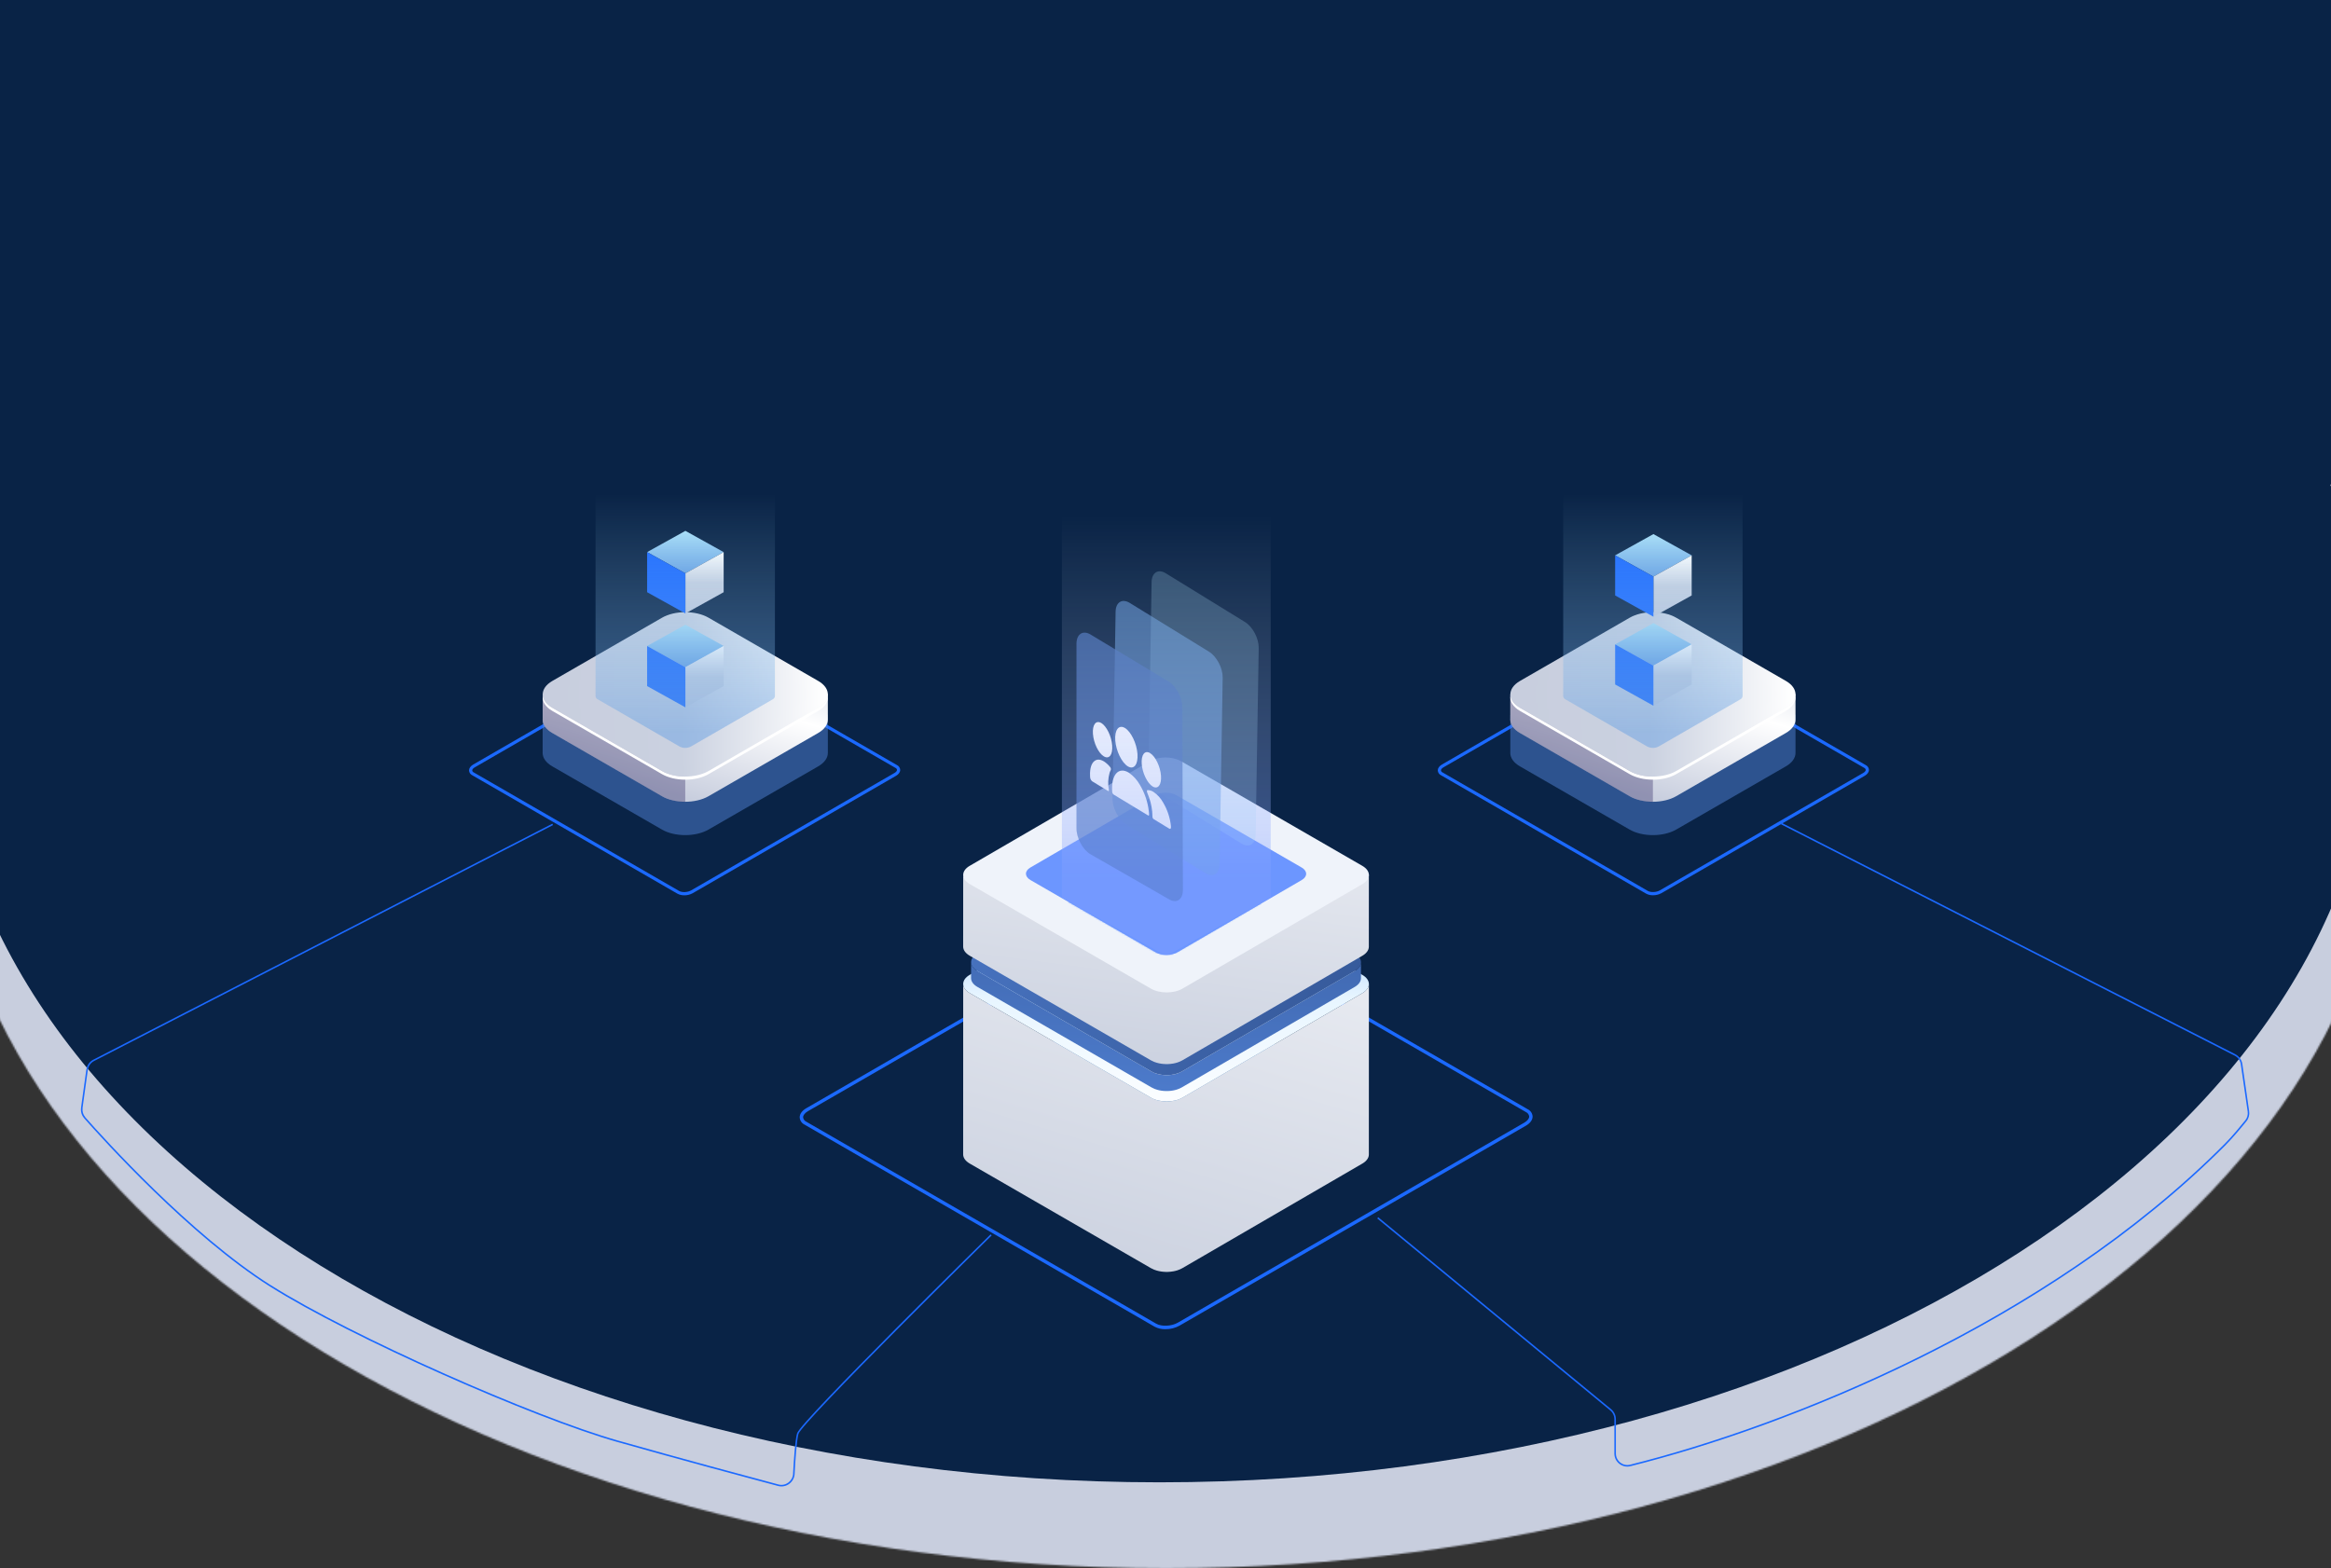 <svg xmlns="http://www.w3.org/2000/svg" width="1440" height="969" viewBox="0 0 1440 969" fill="none" class="injected-svg" data-src="/assets/hero-Ba7gfOJm.svg" xmlns:xlink="http://www.w3.org/1999/xlink" role="img">
<rect x="0" y="0" width="1440" height="969" fill="#333333" stroke="none"/>
<mask id="mask0_1029_4641-57" style="mask-type:luminance" maskUnits="userSpaceOnUse" x="-35" y="-1" width="1511" height="970">
<path d="M1467.86 -0.723H-35V334.322L-6.949 352.843C-25.228 394.625 -35 438.676 -35 484.189C-35 751.939 303.245 969 720.5 969C1137.75 969 1476 751.939 1476 484.189C1476 437.13 1465.55 391.617 1446.05 348.591L1467.88 334.322V-0.723H1467.86Z" fill="white"></path>
</mask>
<g mask="url(#mask0_1029_4641-57)">
<rect x="-35.234" y="-0.924" width="1511.47" height="970.092" fill="#C8CEDE"></rect>
</g>
<path fill-rule="evenodd" clip-rule="evenodd" d="M716.238 915.891C1131.15 915.891 1467.48 698.78 1467.48 430.945C1467.48 385.399 1457.75 341.331 1439.58 299.549L1467.86 281.062V-54H-35V281.062L-7.065 299.499C-25.261 341.297 -35 385.399 -35 430.945C-35 698.78 301.348 915.891 716.238 915.891Z" fill="#092346"></path>
<path d="M1021.64 400.517C1020.14 400.517 1018.66 400.871 1017.33 401.578L891.749 474.094C890.755 474.667 890.166 475.374 890.166 475.997C890.199 476.267 890.317 476.536 890.486 476.755C890.654 476.974 890.873 477.159 891.142 477.26L1017.95 550.467C1019.82 551.545 1023.24 551.376 1025.43 550.113L1151.01 477.597C1152 477.024 1152.59 476.317 1152.59 475.694C1152.56 475.425 1152.44 475.155 1152.27 474.936C1152.11 474.717 1151.89 474.549 1151.62 474.431L1024.81 401.225C1023.83 400.719 1022.74 400.484 1021.62 400.517H1021.64ZM1021.14 553.161C1019.69 553.195 1018.24 552.858 1016.96 552.185L890.149 478.978C889.576 478.709 889.105 478.288 888.768 477.766C888.431 477.244 888.229 476.637 888.195 476.014C888.195 474.65 889.138 473.336 890.755 472.393L1016.34 399.877C1019.17 398.261 1023.31 398.092 1025.78 399.524L1152.59 472.73C1153.17 473 1153.64 473.421 1153.99 473.943C1154.33 474.465 1154.53 475.071 1154.56 475.694C1154.56 477.058 1153.62 478.372 1152 479.315L1026.42 551.831C1024.81 552.724 1022.99 553.178 1021.15 553.161H1021.14Z" fill="#1B69FF"></path>
<path d="M419.5 550.484C421.352 551.561 424.788 551.393 426.977 550.13L552.558 477.614C553.552 477.041 554.141 476.334 554.141 475.711C554.107 475.441 553.989 475.172 553.821 474.953C553.653 474.734 553.434 474.549 553.164 474.448L426.354 401.241C424.501 400.164 421.066 400.332 418.877 401.595L293.296 474.111C292.302 474.684 291.713 475.391 291.713 476.014C291.746 476.284 291.864 476.553 292.033 476.772C292.201 476.991 292.42 477.159 292.689 477.277L419.5 550.484ZM422.699 553.178C421.251 553.212 419.803 552.875 418.523 552.201L291.713 478.995C291.14 478.725 290.668 478.305 290.315 477.782C289.978 477.26 289.776 476.654 289.742 476.031C289.742 474.667 290.685 473.353 292.302 472.41L417.883 399.894C420.695 398.278 424.855 398.109 427.331 399.54L554.141 472.747C554.714 473.017 555.185 473.438 555.539 473.96C555.876 474.482 556.078 475.088 556.111 475.728C556.111 477.092 555.168 478.405 553.552 479.349L427.971 551.865C426.354 552.757 424.535 553.212 422.699 553.195V553.178Z" fill="#1B69FF"></path>
<path d="M720.826 561.077C718.165 561.06 715.538 561.717 713.197 562.98L499.135 686.557C497.232 687.668 496.121 689.049 496.121 690.363C496.188 690.952 496.407 691.508 496.744 691.979C497.097 692.451 497.552 692.838 498.091 693.074L714.224 817.864C717.576 819.783 723.689 819.514 727.596 817.257L941.658 693.664C943.561 692.552 944.673 691.171 944.673 689.857C944.605 689.268 944.386 688.712 944.049 688.241C943.696 687.769 943.241 687.382 942.702 687.146L726.569 562.357C724.8 561.43 722.83 560.993 720.826 561.043V561.077ZM719.984 821.282C717.609 821.35 715.269 820.794 713.18 819.682L497.047 694.893C496.188 694.489 495.447 693.849 494.908 693.04C494.369 692.249 494.066 691.323 494.016 690.363C494.016 688.275 495.498 686.237 498.074 684.755L712.136 561.161C716.767 558.483 723.554 558.231 727.613 560.571L943.746 685.361C944.605 685.765 945.346 686.405 945.885 687.197C946.424 687.988 946.727 688.914 946.778 689.874C946.778 691.963 945.296 694 942.719 695.499L728.657 819.093C725.996 820.558 723.015 821.299 719.984 821.282Z" fill="#1B69FF"></path>
<path d="M994.674 871.417C996.324 872.781 997.284 874.802 997.284 876.941H998.244C998.244 874.516 997.166 872.209 995.28 870.676L994.674 871.417ZM1387.8 692.754C1389.18 691.036 1389.77 688.813 1389.45 686.641L1388.51 686.776C1388.8 688.695 1388.27 690.649 1387.06 692.165L1387.8 692.754ZM997.284 898.092C997.284 903.313 1002.15 907.203 1007.24 905.924L1007 904.997C1002.54 906.109 998.244 902.707 998.244 898.092H997.284ZM1380.44 652.235C1382.51 653.296 1383.95 655.283 1384.28 657.591L1385.23 657.456C1384.86 654.846 1383.22 652.589 1380.88 651.393L1380.44 652.252V652.235ZM1389.45 686.624L1385.23 657.456L1384.28 657.591L1388.51 686.759L1389.45 686.624ZM1374.97 707.439C1379.64 702.757 1384.97 696.274 1387.8 692.754L1387.06 692.165C1384.23 695.684 1378.93 702.134 1374.3 706.782L1374.97 707.456V707.439ZM1380.88 651.376L1100.67 508.449L1100.23 509.308L1380.44 652.235L1380.88 651.376ZM1007.24 905.924C1102.84 882.043 1263.96 818.925 1374.99 707.439L1374.31 706.765C1263.47 818.082 1102.54 881.134 1007.02 904.997L1007.25 905.924H1007.24ZM997.284 876.941V898.092H998.244V876.941H997.284ZM850.82 752.858L994.674 871.417L995.28 870.676L851.427 752.117L850.82 752.858Z" fill="#1B69FF"></path>
<path d="M57.692 654.711C55.334 655.923 53.718 658.197 53.364 660.824L54.307 660.959C54.627 658.651 56.059 656.631 58.13 655.57L57.692 654.728V654.711ZM50.08 684.519C49.76 686.826 50.4 689.116 51.95 690.868L52.674 690.228C51.326 688.695 50.754 686.674 51.023 684.637L50.08 684.502V684.519ZM489.959 910.555C489.723 915.152 485.328 918.402 480.899 917.224L480.646 918.15C485.682 919.497 490.633 915.809 490.902 910.605L489.942 910.555H489.959ZM381.438 890.986C420.458 902.033 462.475 913.317 480.646 918.15L480.899 917.224C462.728 912.39 420.71 901.107 381.707 890.06L381.455 890.986H381.438ZM166.837 794.926C191.727 810.672 232.482 831.033 273.438 849.271C314.395 867.526 355.604 883.677 381.438 890.986L381.69 890.06C355.924 882.768 314.765 866.634 273.826 848.396C232.886 830.157 192.182 809.814 167.342 794.101L166.837 794.91V794.926ZM493.31 885.883C493.344 885.731 493.479 885.462 493.765 885.041C494.035 884.62 494.405 884.115 494.893 883.492C495.853 882.262 497.201 880.662 498.902 878.742C502.287 874.903 507.036 869.8 512.677 863.889C523.961 852.05 538.831 836.927 553.634 822.04C568.437 807.136 583.189 792.468 594.237 781.521C599.76 776.048 604.358 771.501 607.575 768.335C609.191 766.752 610.454 765.506 611.313 764.647C611.751 764.226 612.071 763.906 612.29 763.687C612.408 763.569 612.492 763.502 612.543 763.434C612.576 763.401 612.593 763.384 612.61 763.367C612.61 763.367 612.61 763.367 612.273 763.03C611.936 762.693 611.936 762.693 611.936 762.693C611.936 762.693 611.903 762.727 611.869 762.761C611.818 762.811 611.734 762.895 611.616 763.013C611.397 763.232 611.061 763.552 610.64 763.973C609.781 764.815 608.518 766.062 606.901 767.661C603.684 770.844 599.087 775.374 593.563 780.848C582.516 791.794 567.763 806.479 552.96 821.366C538.157 836.27 523.287 851.393 511.987 863.232C506.345 869.16 501.596 874.263 498.194 878.119C496.493 880.039 495.129 881.656 494.152 882.919C493.664 883.542 493.277 884.081 492.99 884.536C492.704 884.974 492.502 885.344 492.418 885.647L493.344 885.9L493.31 885.883ZM490.885 910.622C491.104 906.345 491.424 901.225 491.828 896.644C492.233 892.047 492.721 888.022 493.294 885.883L492.367 885.63C491.778 887.87 491.273 891.979 490.869 896.56C490.464 901.157 490.144 906.277 489.926 910.572L490.885 910.622ZM51.916 690.885C63.384 703.902 117.157 763.535 166.82 794.943L167.325 794.135C117.797 762.811 64.109 703.279 52.623 690.261L51.899 690.901L51.916 690.885ZM53.331 660.841L50.047 684.536L50.99 684.67L54.274 660.975L53.331 660.841ZM341.205 508.955L57.658 654.744L58.096 655.587L341.643 509.797L341.205 508.955Z" fill="#1B69FF"></path>
<path opacity="0.5" d="M335.237 464.974V441.799L339.479 439.438C340.67 446.668 349.21 451.445 356.336 452.43L404.877 480.79L426.068 488.429L493.698 453.563L492.135 452.671C497.921 449.976 501.028 443.806 504.154 438.175L508.712 440.888L511.41 441.65V465.216C511.41 468.227 509.419 471.219 505.456 473.505L437.696 512.571C429.77 517.143 416.858 517.143 408.932 512.571L341.172 473.505C337.265 471.256 335.293 468.301 335.219 465.346C335.219 465.216 335.219 465.086 335.219 464.956L335.237 464.974Z" fill="#5284D8"></path>
<path d="M335.237 444.363V429.031L339.479 426.67C340.67 433.9 349.21 438.676 356.336 439.661L404.877 468.022L426.068 475.661L493.698 440.795L492.135 439.903C497.921 437.208 501.028 431.038 504.154 425.407L508.712 428.12L511.41 428.882V444.605C511.41 447.616 509.419 450.608 505.456 452.894L437.696 491.96C429.77 496.532 416.858 496.532 408.932 491.96L341.172 452.894C337.265 450.645 335.293 447.709 335.219 444.735C335.219 444.605 335.219 444.475 335.219 444.345L335.237 444.363Z" fill="url(#paint0_linear_1029_4641-30)"></path>
<path opacity="0.3" d="M356.336 439.68L404.877 468.041L423.314 474.694V495.435C418.309 495.528 413.36 494.358 408.932 491.997L341.172 452.931C337.265 450.682 335.293 447.746 335.219 444.772C335.219 444.642 335.219 444.512 335.219 444.382V429.049L339.107 426.893H339.517C340.838 434.012 349.266 438.714 356.336 439.68Z" fill="#0F054C"></path>
<path d="M423.328 383.906L430.882 381.917L447.664 391.767L504.168 425.425C501.042 431.057 497.935 437.227 492.149 439.922L427.942 402.9C426.528 402.138 424.947 401.766 423.328 401.803V383.925V383.906Z" fill="url(#paint1_linear_1029_4641-31)"></path>
<path d="M437.715 476.404L505.475 437.338C513.401 432.766 513.401 425.314 505.475 420.742L437.734 381.676C429.808 377.104 416.896 377.104 408.97 381.676L341.21 420.742C333.284 425.314 333.284 432.766 341.21 437.338L408.97 476.404C416.896 480.976 429.808 480.976 437.734 476.404H437.715Z" fill="url(#paint2_linear_1029_4641-32)"></path>
<path d="M341.196 437.338L408.956 476.404C416.882 480.976 429.794 480.976 437.72 476.404L505.48 437.338C509.034 435.294 510.987 432.673 511.359 429.997C511.824 433.305 509.871 436.725 505.48 439.253L437.72 478.319C429.794 482.891 416.882 482.891 408.956 478.319L341.196 439.253C336.805 436.725 334.852 433.305 335.317 429.997C335.689 432.673 337.643 435.294 341.196 437.338Z" fill="white"></path>
<path d="M435.799 475.308L503.559 436.242C510.443 432.283 510.443 425.815 503.559 421.857L435.818 382.791C428.934 378.832 417.752 378.832 410.868 382.791L343.108 421.857C336.224 425.815 336.224 432.283 343.108 436.242L410.85 475.308C417.734 479.285 428.915 479.266 435.799 475.308ZM416.803 386.211C420.897 384.129 425.752 384.129 429.846 386.211L497.587 425.277C501.178 427.358 501.178 430.722 497.587 432.804L429.827 471.869C425.734 473.932 420.896 473.932 416.785 471.869L349.025 432.804C345.434 430.722 345.434 427.358 349.025 425.277L416.785 386.211H416.803Z" fill="url(#paint3_linear_1029_4641-33)"></path>
<path d="M423.409 386L399.766 399.132L423.409 412.263L447.053 399.132L423.409 386Z" fill="url(#paint4_linear_1029_4641-34)"></path>
<path d="M423.406 412.263V437.046L447.05 423.915V399.132L423.406 412.263Z" fill="url(#paint5_linear_1029_4641-35)"></path>
<path d="M399.766 399.132V423.915L423.409 437.046V412.263L399.766 399.132Z" fill="#1B69FF"></path>
<path d="M423.409 328L399.766 341.132L423.409 354.263L447.053 341.132L423.409 328Z" fill="url(#paint6_linear_1029_4641-36)"></path>
<path d="M423.406 354.263V379.046L447.05 365.915V341.132L423.406 354.263Z" fill="url(#paint7_linear_1029_4641-37)"></path>
<path d="M399.766 341.132V365.915L423.409 379.046V354.263L399.766 341.132Z" fill="#1B69FF"></path>
<path opacity="0.5" d="M367.906 430.109V250H478.719V430.109C478.644 431.001 478.105 431.763 477.305 432.134L426.754 461.295C424.596 462.391 422.047 462.391 419.871 461.295L369.32 432.134C368.502 431.781 367.962 431.001 367.906 430.109Z" fill="url(#paint8_linear_1029_4641-38)"></path>
<path opacity="0.5" d="M933.019 464.974V441.799L937.261 439.438C938.451 446.668 946.991 451.445 954.117 452.43L1002.66 480.79L1023.85 488.429L1091.48 453.563L1089.92 452.671C1095.7 449.976 1098.81 443.806 1101.94 438.175L1106.49 440.888L1109.19 441.65V465.216C1109.19 468.227 1107.2 471.219 1103.24 473.505L1035.48 512.571C1027.55 517.143 1014.64 517.143 1006.71 512.571L938.954 473.505C935.047 471.256 933.074 468.301 933 465.346C933 465.216 933 465.086 933 464.956L933.019 464.974Z" fill="#5284D8"></path>
<path d="M933.019 444.363V429.031L937.261 426.67C938.451 433.9 946.991 438.676 954.117 439.661L1002.66 468.022L1023.85 475.661L1091.48 440.795L1089.92 439.903C1095.7 437.208 1098.81 431.038 1101.94 425.407L1106.49 428.12L1109.19 428.882V444.605C1109.19 447.616 1107.2 450.608 1103.24 452.894L1035.48 491.96C1027.55 496.532 1014.64 496.532 1006.71 491.96L938.954 452.894C935.047 450.645 933.074 447.709 933 444.735C933 444.605 933 444.475 933 444.345L933.019 444.363Z" fill="url(#paint9_linear_1029_4641-39)"></path>
<path opacity="0.3" d="M954.117 439.68L1002.66 468.041L1021.1 474.694V495.435C1016.09 495.528 1011.14 494.358 1006.71 491.997L938.954 452.931C935.047 450.682 933.074 447.746 933 444.772C933 444.642 933 444.512 933 444.382V429.049L936.888 426.893H937.298C938.619 434.012 947.047 438.714 954.117 439.68Z" fill="#0F054C"></path>
<path d="M1021.11 383.906L1028.66 381.917L1045.44 391.767L1101.95 425.425C1098.82 431.057 1095.72 437.227 1089.93 439.922L1025.72 402.9C1024.31 402.138 1022.73 401.766 1021.11 401.803V383.925V383.906Z" fill="url(#paint10_linear_1029_4641-40)"></path>
<path d="M1035.5 476.404L1103.26 437.338C1111.18 432.766 1111.18 425.314 1103.26 420.742L1035.51 381.676C1027.59 377.104 1014.68 377.104 1006.75 381.676L938.991 420.742C931.065 425.314 931.065 432.766 938.991 437.338L1006.75 476.404C1014.68 480.976 1027.59 480.976 1035.51 476.404H1035.5Z" fill="url(#paint11_linear_1029_4641-41)"></path>
<path d="M938.97 437.338L1006.73 476.404C1014.66 480.976 1027.57 480.976 1035.49 476.404L1103.25 437.338C1106.81 435.294 1108.76 432.673 1109.13 429.997C1109.6 433.305 1107.64 436.725 1103.25 439.253L1035.49 478.319C1027.57 482.891 1014.66 482.891 1006.73 478.319L938.97 439.253C934.579 436.725 932.625 433.305 933.091 429.997C933.463 432.673 935.416 435.294 938.97 437.338Z" fill="white"></path>
<path d="M1033.58 475.308L1101.34 436.242C1108.22 432.283 1108.22 425.815 1101.34 421.857L1033.6 382.791C1026.72 378.832 1015.53 378.832 1008.65 382.791L940.89 421.857C934.006 425.815 934.006 432.283 940.89 436.242L1008.63 475.308C1015.51 479.285 1026.7 479.266 1033.58 475.308ZM1014.58 386.211C1018.68 384.129 1023.53 384.129 1027.63 386.211L1095.37 425.277C1098.96 427.358 1098.96 430.722 1095.37 432.804L1027.61 471.869C1023.52 473.932 1018.68 473.932 1014.57 471.869L946.806 432.804C943.215 430.722 943.215 427.358 946.806 425.277L1014.57 386.211H1014.58Z" fill="url(#paint12_linear_1029_4641-42)"></path>
<path d="M1021.41 385L997.766 398.132L1021.41 411.263L1045.05 398.132L1021.41 385Z" fill="url(#paint13_linear_1029_4641-43)"></path>
<path d="M1021.41 411.263V436.046L1045.05 422.915V398.132L1021.41 411.263Z" fill="url(#paint14_linear_1029_4641-44)"></path>
<path d="M997.766 398.132V422.915L1021.41 436.046V411.263L997.766 398.132Z" fill="#1B69FF"></path>
<path d="M1021.41 330L997.766 343.132L1021.41 356.263L1045.05 343.132L1021.41 330Z" fill="url(#paint15_linear_1029_4641-45)"></path>
<path d="M1021.41 356.263V381.046L1045.05 367.915V343.132L1021.41 356.263Z" fill="url(#paint16_linear_1029_4641-46)"></path>
<path d="M997.766 343.132V367.915L1021.41 381.046V356.263L997.766 343.132Z" fill="#1B69FF"></path>
<path opacity="0.5" d="M965.688 430.109V250H1076.5V430.109C1076.43 431.001 1075.89 431.763 1075.09 432.134L1024.54 461.295C1022.38 462.391 1019.83 462.391 1017.65 461.295L967.101 432.134C966.283 431.781 965.743 431.001 965.688 430.109Z" fill="url(#paint17_linear_1029_4641-47)"></path>
<g style="mix-blend-mode:multiply" opacity="0.54">
<path d="M835.889 701.092C841.082 704.217 841.102 709.262 835.934 712.37L728.552 776.956C723.384 780.065 714.991 780.053 709.798 776.931L601.893 712.05C596.699 708.925 596.679 703.88 601.847 700.772L709.228 575.875C714.396 572.767 722.789 572.778 727.982 575.901L835.889 701.092Z" fill="#5CAEFF"></path>
</g>
<path d="M845.619 608.425C845.606 608.57 845.596 608.716 845.57 608.861C845.548 608.979 845.512 609.096 845.481 609.213C845.446 609.35 845.412 609.487 845.364 609.623C845.324 609.735 845.27 609.847 845.219 609.959C845.156 610.104 845.094 610.245 845.018 610.386C844.963 610.488 844.897 610.59 844.834 610.691C844.734 610.853 844.629 611.013 844.511 611.171C844.438 611.264 844.366 611.356 844.289 611.448C844.106 611.667 843.912 611.876 843.707 612.074C843.63 612.147 843.562 612.225 843.479 612.299C843.348 612.417 843.201 612.531 843.058 612.646C842.931 612.748 842.809 612.852 842.672 612.951C842.516 613.064 842.345 613.169 842.177 613.281C842.009 613.393 841.841 613.508 841.655 613.617L730.46 678.234C730.039 678.474 729.605 678.692 729.162 678.888C729.033 678.946 728.902 679 728.77 679.056C728.418 679.201 728.058 679.338 727.689 679.466C727.557 679.51 727.428 679.559 727.294 679.601C727.063 679.673 726.824 679.738 726.587 679.803C726.407 679.851 726.229 679.904 726.046 679.948C725.797 680.008 725.542 680.058 725.288 680.11C725.114 680.145 724.943 680.183 724.767 680.216C724.253 680.307 723.731 680.378 723.205 680.434C723.044 680.452 722.88 680.461 722.717 680.475C722.409 680.501 722.099 680.524 721.788 680.537C721.59 680.545 721.392 680.55 721.194 680.553C720.942 680.559 720.691 680.56 720.439 680.557C720.23 680.557 720.021 680.547 719.812 680.539C719.579 680.53 719.346 680.518 719.114 680.502C718.902 680.487 718.69 680.47 718.48 680.449C718.25 680.427 718.021 680.401 717.793 680.372C717.588 680.346 717.383 680.317 717.178 680.286C716.936 680.247 716.694 680.205 716.452 680.159C716.26 680.122 716.069 680.087 715.879 680.043C715.592 679.98 715.309 679.909 715.028 679.835C714.87 679.793 714.711 679.753 714.555 679.708C714.046 679.562 713.557 679.395 713.079 679.209C713.013 679.184 712.951 679.154 712.886 679.128C712.244 678.873 711.621 678.574 711.021 678.233L599.087 613.609C596.377 612.044 595.023 609.991 595.028 607.942L595 713.26C594.994 715.311 596.348 717.364 599.058 718.928L710.992 783.553C711.592 783.894 712.215 784.192 712.856 784.446C712.898 784.464 712.934 784.488 712.977 784.505C713.001 784.514 713.028 784.521 713.049 784.53C713.526 784.716 714.02 784.88 714.524 785.028C714.565 785.039 714.602 785.057 714.644 785.068C714.759 785.101 714.88 785.124 714.997 785.155C715.278 785.228 715.561 785.3 715.848 785.363C715.925 785.381 716 785.403 716.077 785.419C716.19 785.443 716.307 785.458 716.421 785.48C716.662 785.526 716.902 785.568 717.148 785.605C717.246 785.621 717.342 785.643 717.438 785.657C717.534 785.672 717.656 785.679 717.76 785.693C717.988 785.722 718.217 785.747 718.446 785.77C718.556 785.78 718.664 785.797 718.774 785.806C718.884 785.815 718.979 785.815 719.081 785.823C719.313 785.839 719.546 785.85 719.779 785.86C719.895 785.864 720.011 785.875 720.127 785.879C720.22 785.879 720.313 785.879 720.406 785.879C720.657 785.882 720.909 785.879 721.16 785.875C721.285 785.875 721.409 785.875 721.534 785.875C721.607 785.875 721.68 785.863 721.752 785.86C722.063 785.847 722.372 785.824 722.682 785.798C722.805 785.788 722.931 785.786 723.054 785.773C723.093 785.77 723.127 785.761 723.169 785.757C723.695 785.702 724.216 785.629 724.732 785.539C724.756 785.535 724.782 785.534 724.804 785.529C724.955 785.502 725.099 785.464 725.248 785.434C725.502 785.383 725.757 785.332 726.008 785.272C726.19 785.228 726.366 785.176 726.547 785.127C726.785 785.062 727.023 784.998 727.256 784.925C727.305 784.909 727.358 784.897 727.406 784.882C727.491 784.854 727.567 784.818 727.65 784.789C728.019 784.663 728.379 784.527 728.73 784.38C728.862 784.324 728.995 784.271 729.124 784.212C729.567 784.016 730 783.798 730.42 783.558L841.629 718.934L841.797 718.834C841.924 718.758 842.031 718.676 842.152 718.598C842.32 718.489 842.49 718.38 842.646 718.268C842.782 718.169 842.905 718.066 843.032 717.963C843.177 717.848 843.322 717.734 843.452 717.616C843.479 717.592 843.513 717.569 843.539 717.543C843.593 717.493 843.63 717.439 843.684 717.389C843.889 717.191 844.083 716.982 844.266 716.764C844.305 716.716 844.356 716.673 844.393 716.626C844.43 716.58 844.453 716.533 844.488 716.487C844.606 716.328 844.711 716.168 844.81 716.006C844.853 715.939 844.908 715.873 844.946 715.805C844.966 715.77 844.977 715.732 844.995 715.701C845.068 715.556 845.133 715.417 845.196 715.274C845.232 715.19 845.281 715.108 845.313 715.023C845.323 714.995 845.327 714.967 845.337 714.938C845.385 714.802 845.419 714.665 845.455 714.528C845.479 714.435 845.516 714.343 845.534 714.25C845.539 714.225 845.539 714.201 845.543 714.177C845.569 714.032 845.579 713.887 845.592 713.742C845.601 713.648 845.622 713.554 845.624 713.46C845.624 713.42 845.624 713.38 845.624 713.339L845.653 608.02C845.653 608.157 845.632 608.29 845.619 608.425Z" fill="url(#paint18_linear_1029_4641-48)"></path>
<path d="M841.597 602.354C846.984 605.464 847.013 610.503 841.66 613.617L730.462 678.235C725.11 681.345 716.411 681.345 711.024 678.235L599.09 613.609C593.703 610.499 593.674 605.46 599.027 602.35L710.225 537.729C715.577 534.619 724.276 534.619 729.663 537.729L841.597 602.354Z" fill="url(#paint19_linear_1029_4641-49)"></path>
<path d="M840.738 594.987C840.726 595.126 840.716 595.265 840.691 595.403C840.67 595.516 840.636 595.628 840.606 595.741C840.572 595.873 840.54 596.005 840.493 596.135C840.455 596.243 840.404 596.353 840.357 596.458C840.297 596.595 840.238 596.733 840.164 596.869C840.111 596.967 840.048 597.064 839.988 597.16C839.892 597.315 839.791 597.469 839.677 597.621C839.61 597.71 839.537 597.799 839.464 597.887C839.288 598.098 839.102 598.298 838.904 598.488C838.832 598.561 838.759 598.633 838.686 598.706C838.561 598.82 838.42 598.929 838.282 599.04C838.16 599.138 838.042 599.237 837.911 599.33C837.761 599.439 837.597 599.542 837.436 599.648C837.274 599.753 837.112 599.866 836.934 599.97L730.065 662.077C729.669 662.307 729.248 662.513 728.818 662.708C728.694 662.763 728.567 662.815 728.442 662.869C728.102 663.01 727.756 663.142 727.402 663.262C727.275 663.305 727.151 663.352 727.023 663.392C726.8 663.465 726.571 663.524 726.343 663.586C726.17 663.633 725.999 663.684 725.823 663.726C725.584 663.784 725.339 663.833 725.096 663.882C724.93 663.916 724.765 663.955 724.595 663.983C724.101 664.071 723.6 664.139 723.094 664.192C722.939 664.209 722.782 664.219 722.626 664.232C722.329 664.256 722.031 664.278 721.733 664.291C721.542 664.299 721.352 664.304 721.161 664.307C720.919 664.312 720.677 664.314 720.435 664.311C720.234 664.311 720.032 664.301 719.832 664.294C719.608 664.285 719.384 664.274 719.161 664.258C718.958 664.244 718.754 664.227 718.551 664.207C718.333 664.185 718.111 664.161 717.892 664.134C717.694 664.11 717.497 664.081 717.301 664.051C717.067 664.015 716.834 663.974 716.603 663.93C716.419 663.895 716.235 663.857 716.052 663.818C715.776 663.758 715.505 663.69 715.235 663.618C715.083 663.578 714.931 663.54 714.781 663.496C714.295 663.354 713.821 663.196 713.362 663.017C713.299 662.992 713.239 662.964 713.176 662.938C712.56 662.693 711.961 662.406 711.384 662.079L603.811 599.97C601.206 598.466 599.905 596.492 599.91 594.52L599.883 604.33C599.877 606.299 601.178 608.273 603.783 609.779L711.357 671.887C711.933 672.214 712.532 672.501 713.148 672.746C713.188 672.762 713.221 672.785 713.264 672.802C713.287 672.81 713.312 672.817 713.336 672.826C713.795 673.004 714.269 673.163 714.753 673.304C714.793 673.315 714.826 673.332 714.868 673.343C714.979 673.375 715.095 673.397 715.208 673.426C715.478 673.499 715.749 673.566 716.026 673.626C716.098 673.643 716.171 673.666 716.244 673.681C716.352 673.703 716.462 673.717 716.573 673.738C716.805 673.783 717.036 673.823 717.27 673.86C717.365 673.874 717.457 673.895 717.552 673.908C717.647 673.921 717.759 673.93 717.862 673.943C718.08 673.971 718.298 673.995 718.522 674.016C718.627 674.026 718.731 674.042 718.836 674.051C718.942 674.061 719.033 674.06 719.131 674.067C719.354 674.083 719.577 674.094 719.802 674.103C719.914 674.107 720.025 674.118 720.137 674.12C720.226 674.12 720.316 674.12 720.404 674.12C720.646 674.124 720.888 674.12 721.131 674.12C721.25 674.12 721.37 674.12 721.49 674.12C721.563 674.12 721.631 674.11 721.702 674.106C722.001 674.093 722.298 674.072 722.595 674.046C722.714 674.037 722.835 674.035 722.954 674.022C722.991 674.022 723.027 674.011 723.064 674.007C723.572 673.955 724.071 673.886 724.565 673.799C724.589 673.793 724.614 673.793 724.638 673.788C724.783 673.762 724.921 673.726 725.063 673.697C725.308 673.647 725.553 673.599 725.794 673.541C725.969 673.498 726.139 673.448 726.312 673.402C726.541 673.339 726.77 673.278 726.993 673.207C727.041 673.192 727.091 673.181 727.139 673.166C727.219 673.139 727.293 673.104 727.373 673.077C727.727 672.956 728.073 672.825 728.411 672.684C728.538 672.63 728.665 672.579 728.79 672.522C729.215 672.333 729.631 672.123 730.035 671.892L836.902 609.788C836.956 609.757 837.01 609.725 837.063 609.693C837.184 609.62 837.288 609.54 837.404 609.465C837.565 609.36 837.73 609.257 837.879 609.148C838.01 609.053 838.127 608.953 838.25 608.857C838.388 608.747 838.528 608.639 838.654 608.524C838.68 608.5 838.712 608.479 838.737 608.455C838.789 608.407 838.825 608.356 838.874 608.31C839.072 608.12 839.259 607.919 839.434 607.709C839.471 607.664 839.52 607.623 839.556 607.577C839.592 607.531 839.613 607.488 839.647 607.443C839.76 607.291 839.861 607.137 839.957 606.982C839.998 606.916 840.051 606.854 840.088 606.788C840.106 606.755 840.117 606.721 840.134 606.688C840.207 606.552 840.267 606.415 840.327 606.278C840.362 606.197 840.409 606.119 840.44 606.037C840.45 606.01 840.453 605.983 840.463 605.955C840.509 605.824 840.542 605.693 840.576 605.561C840.599 605.472 840.635 605.383 840.653 605.294C840.658 605.271 840.657 605.247 840.661 605.221C840.687 605.083 840.696 604.944 840.708 604.806C840.716 604.715 840.737 604.625 840.74 604.535C840.74 604.497 840.74 604.457 840.74 604.419L840.767 594.609C840.771 594.73 840.75 594.859 840.738 594.987Z" fill="url(#paint20_linear_1029_4641-50)"></path>
<path d="M836.866 589.152C842.043 592.142 842.07 596.984 836.927 599.973L730.06 662.077C724.917 665.066 716.557 665.066 711.379 662.077L603.807 599.97C598.63 596.981 598.602 592.138 603.746 589.149L710.612 527.045C715.755 524.056 724.116 524.056 729.293 527.045L836.866 589.152Z" fill="url(#paint21_linear_1029_4641-51)"></path>
<path d="M845.619 540.328C845.606 540.473 845.596 540.618 845.57 540.764C845.548 540.882 845.512 540.998 845.481 541.116C845.446 541.253 845.412 541.39 845.364 541.526C845.324 541.639 845.27 541.75 845.219 541.862C845.156 542.007 845.094 542.148 845.018 542.29C844.963 542.391 844.897 542.492 844.834 542.594C844.734 542.755 844.629 542.916 844.511 543.074C844.438 543.167 844.366 543.259 844.289 543.351C844.107 543.57 843.913 543.779 843.707 543.977C843.63 544.05 843.562 544.128 843.479 544.201C843.348 544.32 843.201 544.434 843.058 544.549C842.931 544.651 842.809 544.754 842.672 544.854C842.516 544.967 842.345 545.072 842.177 545.184C842.009 545.296 841.841 545.411 841.655 545.52L730.46 610.14C730.038 610.379 729.605 610.598 729.162 610.794C729.033 610.851 728.902 610.906 728.77 610.961C728.418 611.106 728.058 611.243 727.689 611.371C727.557 611.416 727.428 611.464 727.294 611.506C727.063 611.578 726.824 611.643 726.587 611.708C726.407 611.756 726.229 611.809 726.046 611.853C725.797 611.914 725.542 611.964 725.288 612.015C725.114 612.051 724.943 612.088 724.767 612.121C724.253 612.212 723.731 612.283 723.205 612.339C723.044 612.357 722.88 612.367 722.717 612.381C722.408 612.406 722.099 612.429 721.788 612.442C721.59 612.45 721.392 612.455 721.194 612.458C720.942 612.464 720.691 612.465 720.439 612.462C720.23 612.459 720.021 612.453 719.811 612.445C719.579 612.435 719.346 612.423 719.114 612.407C718.902 612.393 718.69 612.375 718.48 612.354C718.25 612.332 718.021 612.306 717.793 612.277C717.588 612.251 717.383 612.222 717.178 612.191C716.935 612.153 716.693 612.11 716.452 612.064C716.26 612.027 716.069 611.992 715.879 611.948C715.592 611.886 715.309 611.815 715.028 611.74C714.87 611.698 714.711 611.658 714.555 611.613C714.046 611.467 713.557 611.3 713.079 611.114C713.013 611.089 712.951 611.059 712.886 611.033C712.244 610.778 711.621 610.479 711.021 610.138L599.087 545.514C596.377 543.949 595.023 541.896 595.028 539.847L595 584.855C594.994 586.905 596.348 588.958 599.058 590.523L710.992 655.147C711.592 655.488 712.215 655.787 712.856 656.041C712.898 656.058 712.934 656.082 712.977 656.099C713.001 656.109 713.028 656.115 713.049 656.125C713.526 656.311 714.02 656.476 714.524 656.622C714.565 656.635 714.602 656.651 714.644 656.663C714.759 656.696 714.88 656.718 714.997 656.749C715.278 656.822 715.561 656.895 715.848 656.958C715.925 656.975 716 656.999 716.077 657.014C716.19 657.038 716.307 657.052 716.421 657.074C716.662 657.12 716.902 657.162 717.148 657.2C717.246 657.215 717.342 657.238 717.438 657.252C717.534 657.265 717.656 657.274 717.76 657.287C717.988 657.316 718.217 657.342 718.446 657.364C718.556 657.374 718.664 657.392 718.774 657.401C718.884 657.409 718.979 657.41 719.081 657.417C719.313 657.433 719.546 657.446 719.779 657.454C719.895 657.459 720.011 657.47 720.127 657.473C720.22 657.473 720.313 657.473 720.406 657.473C720.657 657.477 720.909 657.473 721.16 657.47C721.285 657.47 721.409 657.47 721.534 657.47C721.607 657.47 721.68 657.458 721.752 657.454C722.063 657.441 722.372 657.419 722.682 657.393C722.805 657.382 722.931 657.38 723.054 657.368C723.093 657.364 723.127 657.356 723.169 657.352C723.695 657.297 724.217 657.225 724.732 657.134C724.756 657.129 724.782 657.127 724.804 657.123C724.955 657.096 725.099 657.058 725.248 657.029C725.502 656.977 725.757 656.926 726.008 656.866C726.19 656.821 726.366 656.77 726.547 656.72C726.785 656.656 727.023 656.592 727.256 656.518C727.305 656.502 727.358 656.491 727.406 656.476C727.491 656.448 727.567 656.412 727.65 656.383C728.019 656.257 728.379 656.121 728.73 655.973C728.862 655.918 728.995 655.864 729.124 655.806C729.567 655.61 730 655.392 730.42 655.152L841.619 590.531L841.787 590.432C841.913 590.355 842.021 590.273 842.142 590.195C842.309 590.085 842.48 589.977 842.636 589.865C842.772 589.766 842.894 589.662 843.021 589.56C843.167 589.445 843.312 589.331 843.442 589.213C843.469 589.189 843.502 589.166 843.529 589.14C843.582 589.09 843.62 589.036 843.674 588.986C843.879 588.788 844.073 588.579 844.255 588.36C844.295 588.313 844.346 588.27 844.383 588.223C844.42 588.176 844.443 588.129 844.478 588.083C844.595 587.925 844.701 587.764 844.8 587.603C844.842 587.536 844.898 587.47 844.936 587.402C844.956 587.368 844.967 587.329 844.985 587.298C845.057 587.153 845.123 587.014 845.185 586.871C845.222 586.787 845.27 586.705 845.302 586.621C845.313 586.592 845.317 586.563 845.327 586.535C845.375 586.399 845.408 586.262 845.445 586.124C845.469 586.032 845.506 585.94 845.524 585.847C845.529 585.823 845.528 585.797 845.533 585.774C845.559 585.629 845.569 585.484 845.582 585.338C845.591 585.244 845.612 585.151 845.614 585.056C845.614 585.016 845.614 584.976 845.614 584.936L845.643 539.927C845.653 540.062 845.632 540.196 845.619 540.328Z" fill="url(#paint22_linear_1029_4641-52)"></path>
<path d="M841.597 534.986C846.984 538.096 847.013 543.135 841.66 546.248L730.462 610.866C725.11 613.976 716.411 613.976 711.024 610.866L599.09 546.241C593.703 543.131 593.674 538.092 599.027 534.982L710.225 470.36C715.577 467.25 724.276 467.25 729.663 470.36L841.597 534.986Z" fill="#EFF3FA"></path>
<path d="M804.091 536C807.811 538.148 807.831 541.628 804.134 543.775L727.334 588.408C723.637 590.556 717.63 590.556 713.909 588.408L636.601 543.773C632.88 541.626 632.86 538.146 636.556 535.999L713.356 491.366C717.053 489.218 723.061 489.218 726.782 491.366L804.091 536Z" fill="#6C96FF"></path>
<mask id="mask1_1029_4641-58" style="mask-type:luminance" maskUnits="userSpaceOnUse" x="633" y="489" width="174" height="101">
<path d="M803.864 535.774C807.584 537.922 807.604 541.402 803.908 543.549L727.107 588.182C723.41 590.33 717.403 590.33 713.682 588.182L636.374 543.548C632.653 541.4 632.633 537.92 636.33 535.773L713.13 491.14C716.826 488.992 722.835 488.992 726.555 491.14L803.864 535.774Z" fill="white"></path>
</mask>
<g mask="url(#mask1_1029_4641-58)">
<path d="M802.411 572.106C806.131 574.254 806.151 577.734 802.454 579.881L725.654 624.513C721.957 626.662 715.95 626.662 712.229 624.513L634.921 579.879C631.2 577.731 631.18 574.251 634.877 572.104L711.677 527.472C715.373 525.324 721.382 525.324 725.102 527.472L802.411 572.106Z" fill="#6C96FF"></path>
</g>
<path opacity="0.23" d="M720.178 354.22L769.176 384.381C773.894 387.284 777.687 394.515 777.587 400.43L775.688 515.721C775.586 521.631 771.636 524.096 766.913 521.197L717.951 491.06C713.235 488.155 709.442 480.921 709.541 475.01L711.407 359.702C711.512 353.778 715.466 351.314 720.178 354.22Z" fill="url(#paint23_linear_1029_4641-53)"></path>
<path opacity="0.53" d="M697.916 372.53L746.914 402.691C751.632 405.594 755.424 412.825 755.325 418.74L753.425 534.03C753.322 539.941 749.372 542.406 744.65 539.507L695.688 509.368C690.97 506.467 687.178 499.231 687.275 493.32L689.174 378.03C689.244 372.089 693.178 369.669 697.916 372.53Z" fill="url(#paint24_linear_1029_4641-54)"></path>
<path d="M673.761 392.082L721.99 421.156C726.708 424.059 730.501 431.29 730.401 437.204L730.76 550.069C730.658 555.981 726.708 558.445 721.985 555.546L673.413 527.687C668.695 524.784 664.902 517.549 665.002 511.639V397.614C665.101 391.702 669.024 389.218 673.761 392.082Z" fill="url(#paint25_linear_1029_4641-55)"></path>
<path d="M694.897 449.786C691.124 447.552 688.509 450.995 688.966 457.485C689.464 464.012 692.954 471.205 696.728 473.513C696.761 473.513 696.763 473.549 696.798 473.547C700.534 475.745 703.15 472.34 702.692 465.816C702.194 459.289 698.705 452.097 694.93 449.788C694.93 449.826 694.929 449.788 694.897 449.788" fill="#F2F5FC"></path>
<path d="M697.223 477.343C690.811 473.54 686.278 478.915 687.085 489.396C687.133 489.959 687.395 490.482 687.818 490.856L709.295 503.865C709.672 504.075 709.926 503.789 709.867 503.212L709.784 502.135C709.761 501.763 709.723 501.392 709.669 501.024C708.987 495.362 707.127 489.907 704.208 485.008C702.53 481.981 700.176 479.381 697.329 477.412H697.296C697.296 477.374 697.259 477.376 697.226 477.34" fill="#F2F5FC"></path>
<path d="M710.451 465.29C707.198 463.37 704.898 466.331 705.314 472.011C705.73 477.692 708.787 483.948 712.048 485.949C712.08 485.949 712.081 485.985 712.114 485.983C715.368 487.902 717.641 484.906 717.22 479.26C716.798 473.579 713.747 467.326 710.487 465.331C710.487 465.293 710.487 465.293 710.451 465.295" fill="#F2F5FC"></path>
<path d="M712.596 489.307C711.493 488.576 710.199 488.187 708.877 488.187C708.476 488.212 708.409 488.989 708.712 489.741C709.12 490.679 709.462 491.625 709.808 492.605C711.19 496.463 711.913 500.525 711.949 504.623C711.945 504.893 711.999 505.16 712.108 505.406C712.217 505.653 712.379 505.873 712.581 506.051L722.395 512.039C723.013 512.425 723.457 511.896 723.374 510.859C723.359 510.514 723.31 510.168 723.295 509.823C722.695 504.913 721.084 500.181 718.564 495.925C717.132 493.275 715.084 491.008 712.593 489.315" fill="#F2F5FC"></path>
<path d="M680.28 446.724C677.027 444.804 674.753 447.803 675.176 453.447C675.596 459.13 678.615 465.385 681.907 467.341C681.939 467.341 681.942 467.377 681.974 467.375C685.228 469.295 687.502 466.336 687.079 460.653C686.655 454.969 683.606 448.717 680.345 446.721C680.345 446.759 680.315 446.761 680.28 446.721" fill="#F2F5FC"></path>
<path d="M681.779 470.357C679.686 469.098 677.781 469.064 676.357 470.041C674.347 471.355 673.192 474.633 673.399 479.25L673.445 480.251C673.471 480.735 673.599 481.208 673.819 481.639C674.04 482.071 674.349 482.451 674.726 482.755L684.539 488.744C684.883 488.955 685.101 488.59 685.009 488.021C684.349 484.539 684.498 480.952 685.445 477.537C685.639 476.933 685.892 476.35 686.2 475.795C686.299 475.475 686.312 475.135 686.239 474.809C686.166 474.482 686.009 474.18 685.783 473.932C684.68 472.553 683.364 471.359 681.885 470.392H681.853C681.844 470.383 681.833 470.374 681.822 470.369C681.81 470.363 681.797 470.359 681.784 470.359" fill="#F2F5FC"></path>
<path opacity="0.4" d="M656 239.546V554.194C656.101 554.584 656.352 554.889 656.704 555.041L718.581 589.605C719.905 590.181 721.43 590.13 722.704 589.435L783.994 555.21C784.447 555.007 784.799 554.618 784.966 554.126H785V238.801L720.508 204L656 239.546Z" fill="url(#paint26_linear_1029_4641-56)"></path>
<defs>
<linearGradient id="paint0_linear_1029_4641-30" x1="495.051" y1="393.472" x2="464.372" y2="504.33" gradientUnits="userSpaceOnUse">
<stop stop-color="#CAD1E0"></stop>
<stop offset="0.44" stop-color="white"></stop>
<stop offset="1" stop-color="#C8CEDE"></stop>
</linearGradient>
<linearGradient id="paint1_linear_1029_4641-31" x1="505.355" y1="415.584" x2="424.154" y2="415.584" gradientUnits="userSpaceOnUse">
<stop stop-color="#CAD1E0"></stop>
<stop offset="0.44" stop-color="white"></stop>
<stop offset="1" stop-color="#C8CEDE"></stop>
</linearGradient>
<linearGradient id="paint2_linear_1029_4641-32" x1="509.944" y1="426.194" x2="336.585" y2="426.194" gradientUnits="userSpaceOnUse">
<stop stop-color="white"></stop>
<stop offset="0.51" stop-color="#CAD1E0"></stop>
<stop offset="1" stop-color="#C8CEDE"></stop>
</linearGradient>
<linearGradient id="paint3_linear_1029_4641-33" x1="509.402" y1="429.707" x2="337.856" y2="429.707" gradientUnits="userSpaceOnUse">
<stop stop-color="white"></stop>
<stop offset="0.51" stop-color="#CAD1E0"></stop>
<stop offset="1" stop-color="#C8CEDE"></stop>
</linearGradient>
<linearGradient id="paint4_linear_1029_4641-34" x1="423.409" y1="386" x2="423.409" y2="412.263" gradientUnits="userSpaceOnUse">
<stop stop-color="#AADFF7"></stop>
<stop offset="1" stop-color="#69A1E3"></stop>
</linearGradient>
<linearGradient id="paint5_linear_1029_4641-35" x1="435.228" y1="399.132" x2="435.228" y2="437.046" gradientUnits="userSpaceOnUse">
<stop stop-color="white"></stop>
<stop offset="0.506" stop-color="#CAD1E0"></stop>
<stop offset="1" stop-color="#C8CEDE"></stop>
</linearGradient>
<linearGradient id="paint6_linear_1029_4641-36" x1="423.409" y1="328" x2="423.409" y2="354.263" gradientUnits="userSpaceOnUse">
<stop stop-color="#AADFF7"></stop>
<stop offset="1" stop-color="#69A1E3"></stop>
</linearGradient>
<linearGradient id="paint7_linear_1029_4641-37" x1="435.228" y1="341.132" x2="435.228" y2="379.046" gradientUnits="userSpaceOnUse">
<stop stop-color="white"></stop>
<stop offset="0.506" stop-color="#CAD1E0"></stop>
<stop offset="1" stop-color="#C8CEDE"></stop>
</linearGradient>
<linearGradient id="paint8_linear_1029_4641-38" x1="424.077" y1="305.002" x2="424.077" y2="452.847" gradientUnits="userSpaceOnUse">
<stop stop-color="#AADFF7" stop-opacity="0"></stop>
<stop offset="1" stop-color="#69A1E3"></stop>
</linearGradient>
<linearGradient id="paint9_linear_1029_4641-39" x1="1092.83" y1="393.472" x2="1062.15" y2="504.33" gradientUnits="userSpaceOnUse">
<stop stop-color="#CAD1E0"></stop>
<stop offset="0.44" stop-color="white"></stop>
<stop offset="1" stop-color="#C8CEDE"></stop>
</linearGradient>
<linearGradient id="paint10_linear_1029_4641-40" x1="1103.14" y1="415.584" x2="1021.94" y2="415.584" gradientUnits="userSpaceOnUse">
<stop stop-color="#CAD1E0"></stop>
<stop offset="0.44" stop-color="white"></stop>
<stop offset="1" stop-color="#C8CEDE"></stop>
</linearGradient>
<linearGradient id="paint11_linear_1029_4641-41" x1="1107.73" y1="426.194" x2="934.367" y2="426.194" gradientUnits="userSpaceOnUse">
<stop stop-color="white"></stop>
<stop offset="0.51" stop-color="#CAD1E0"></stop>
<stop offset="1" stop-color="#C8CEDE"></stop>
</linearGradient>
<linearGradient id="paint12_linear_1029_4641-42" x1="1107.18" y1="429.707" x2="935.637" y2="429.707" gradientUnits="userSpaceOnUse">
<stop stop-color="white"></stop>
<stop offset="0.51" stop-color="#CAD1E0"></stop>
<stop offset="1" stop-color="#C8CEDE"></stop>
</linearGradient>
<linearGradient id="paint13_linear_1029_4641-43" x1="1021.41" y1="385" x2="1021.41" y2="411.263" gradientUnits="userSpaceOnUse">
<stop stop-color="#AADFF7"></stop>
<stop offset="1" stop-color="#69A1E3"></stop>
</linearGradient>
<linearGradient id="paint14_linear_1029_4641-44" x1="1033.23" y1="398.132" x2="1033.23" y2="436.046" gradientUnits="userSpaceOnUse">
<stop stop-color="white"></stop>
<stop offset="0.506" stop-color="#CAD1E0"></stop>
<stop offset="1" stop-color="#C8CEDE"></stop>
</linearGradient>
<linearGradient id="paint15_linear_1029_4641-45" x1="1021.41" y1="330" x2="1021.41" y2="356.263" gradientUnits="userSpaceOnUse">
<stop stop-color="#AADFF7"></stop>
<stop offset="1" stop-color="#69A1E3"></stop>
</linearGradient>
<linearGradient id="paint16_linear_1029_4641-46" x1="1033.23" y1="343.132" x2="1033.23" y2="381.046" gradientUnits="userSpaceOnUse">
<stop stop-color="white"></stop>
<stop offset="0.506" stop-color="#CAD1E0"></stop>
<stop offset="1" stop-color="#C8CEDE"></stop>
</linearGradient>
<linearGradient id="paint17_linear_1029_4641-47" x1="1021.86" y1="305.002" x2="1021.86" y2="452.847" gradientUnits="userSpaceOnUse">
<stop stop-color="#AADFF7" stop-opacity="0"></stop>
<stop offset="1" stop-color="#69A1E3"></stop>
</linearGradient>
<linearGradient id="paint18_linear_1029_4641-48" x1="865.956" y1="415.946" x2="732.701" y2="861.373" gradientUnits="userSpaceOnUse">
<stop stop-color="white"></stop>
<stop offset="1" stop-color="#C5CCDC"></stop>
</linearGradient>
<linearGradient id="paint19_linear_1029_4641-49" x1="719.341" y1="692.036" x2="719.846" y2="552.232" gradientUnits="userSpaceOnUse">
<stop stop-color="white"></stop>
<stop offset="0.545" stop-color="#E7F5FF"></stop>
<stop offset="1" stop-color="#8BBFFF"></stop>
</linearGradient>
<linearGradient id="paint20_linear_1029_4641-50" x1="808.489" y1="451.714" x2="791.731" y2="709.967" gradientUnits="userSpaceOnUse">
<stop stop-color="#30508C"></stop>
<stop offset="1" stop-color="#5080D3"></stop>
</linearGradient>
<linearGradient id="paint21_linear_1029_4641-51" x1="927.476" y1="631.672" x2="542.113" y2="425.739" gradientUnits="userSpaceOnUse">
<stop stop-color="#30508C"></stop>
<stop offset="1" stop-color="#5080D3"></stop>
</linearGradient>
<linearGradient id="paint22_linear_1029_4641-52" x1="831.86" y1="375.403" x2="788.108" y2="709.804" gradientUnits="userSpaceOnUse">
<stop stop-color="white"></stop>
<stop offset="1" stop-color="#C5CCDC"></stop>
</linearGradient>
<linearGradient id="paint23_linear_1029_4641-53" x1="-320.806" y1="1025.57" x2="-322.744" y2="1025.68" gradientUnits="userSpaceOnUse">
<stop stop-color="#AADFF7"></stop>
<stop offset="1" stop-color="#69A1E3"></stop>
</linearGradient>
<linearGradient id="paint24_linear_1029_4641-54" x1="-322.09" y1="1025.36" x2="-320.726" y2="1025.66" gradientUnits="userSpaceOnUse">
<stop stop-color="#AADFF7"></stop>
<stop offset="1" stop-color="#69A1E3"></stop>
</linearGradient>
<linearGradient id="paint25_linear_1029_4641-55" x1="-322.656" y1="1025.51" x2="-321.509" y2="1025.59" gradientUnits="userSpaceOnUse">
<stop stop-color="#5E98F7"></stop>
<stop offset="1" stop-color="#4670BA" stop-opacity="0.69"></stop>
</linearGradient>
<linearGradient id="paint26_linear_1029_4641-56" x1="720.457" y1="543.073" x2="720.457" y2="318.652" gradientUnits="userSpaceOnUse">
<stop stop-color="#7F9DFF"></stop>
<stop offset="1" stop-color="white" stop-opacity="0"></stop>
</linearGradient>
</defs>
</svg>